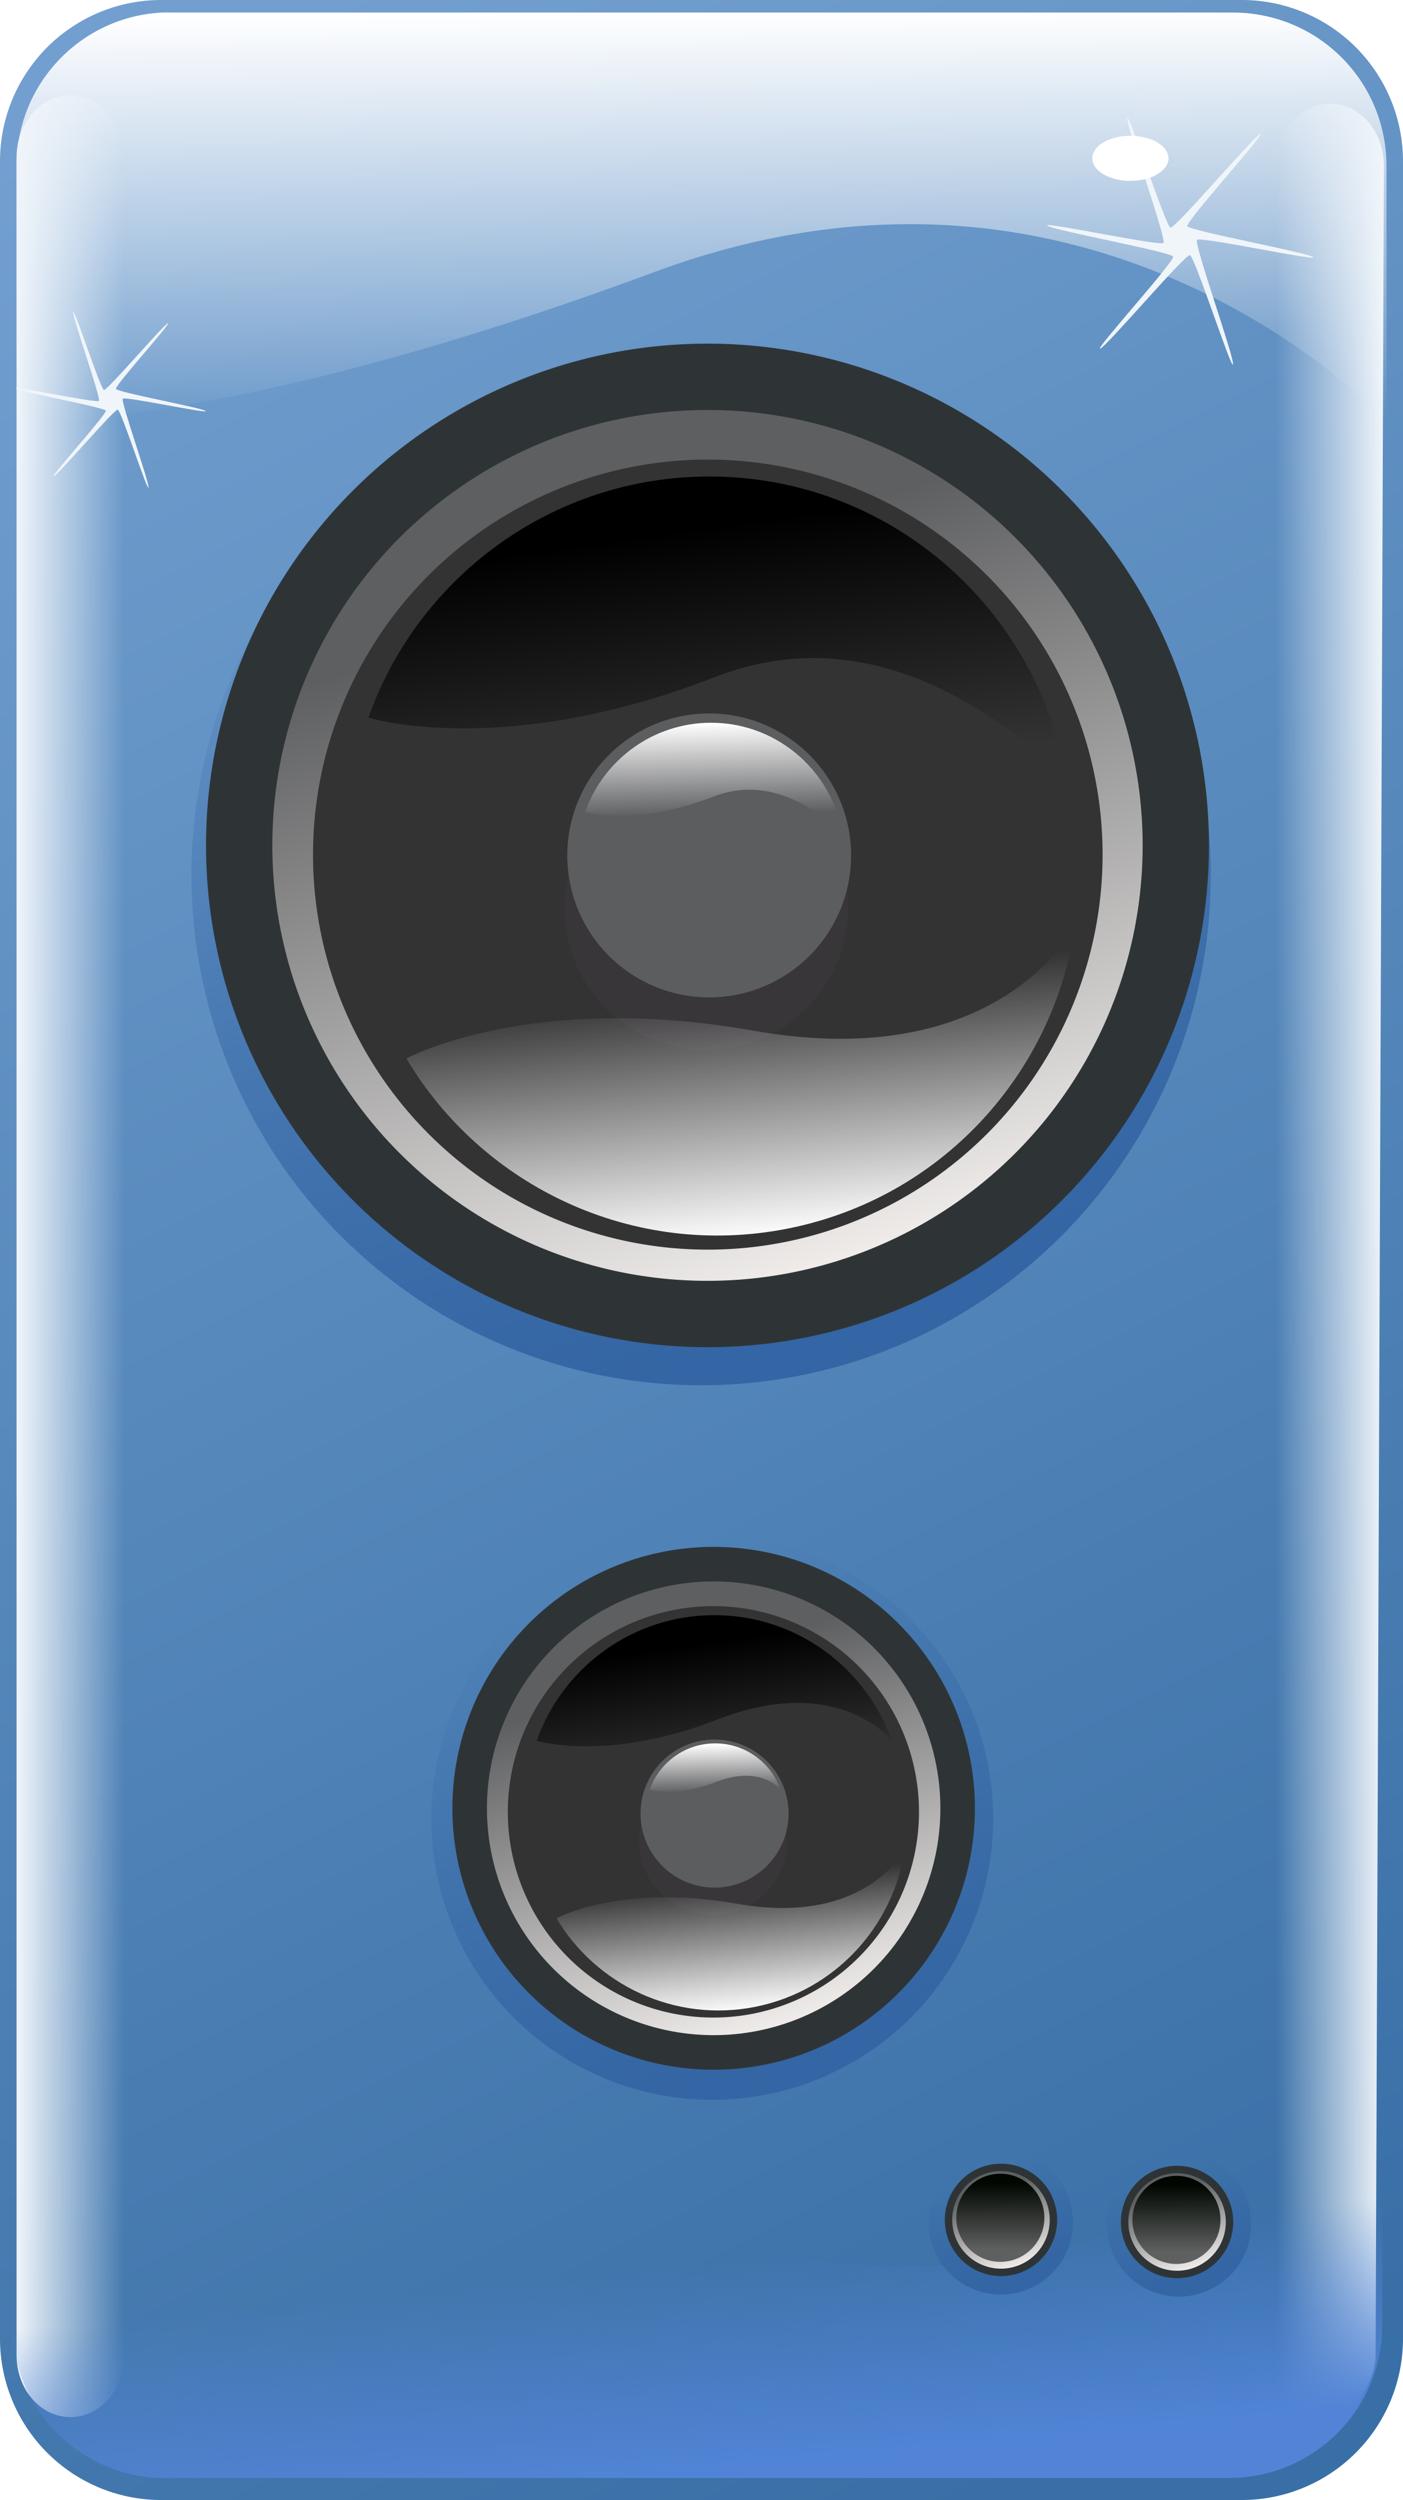 <svg xmlns="http://www.w3.org/2000/svg" viewBox="0 0 342.26 609.5" xmlns:xlink="http://www.w3.org/1999/xlink">
<defs>
<filter width="1.325" x="-.162" y="-.275" height="1.55" id="filter6125">
<feGaussianBlur stdDeviation="1.053"/>
</filter>
<filter id="filter5881">
<feGaussianBlur stdDeviation=".912"/>
</filter>
<linearGradient id="linearGradient5739">
<stop offset="0" stop-color="#f0f5fa"/>
<stop offset="1" stop-color="#f0f5fa" stop-opacity="0"/>
</linearGradient>
<linearGradient id="linearGradient5680">
<stop offset="0" stop-color="#fff"/>
<stop offset="1" stop-color="#fff" stop-opacity="0"/>
</linearGradient>
<linearGradient id="linearGradient5698">
<stop offset="0"/>
<stop offset="1" stop-opacity="0"/>
</linearGradient>
<linearGradient gradientTransform="matrix(.981 -.195 .195 .981 -62.524 55.026)" id="linearGradient5686" xlink:href="#linearGradient5680" y1="378.68" x1="132.02" y2="347.99" gradientUnits="userSpaceOnUse" x2="134.95"/>
<linearGradient id="linearGradient5723" y1="631.36" x1="208" y2="713.86" gradientUnits="userSpaceOnUse" x2="235">
<stop offset="0" stop-color="#5e5f61"/>
<stop offset="1" stop-color="#f0edeb"/>
</linearGradient>
<linearGradient gradientTransform="translate(-1 22)" id="linearGradient5704" xlink:href="#linearGradient5698" y1="293.25" x1="131.57" y2="324.37" gradientUnits="userSpaceOnUse" x2="135.92"/>
<linearGradient gradientTransform="matrix(.369 0 0 -.369 82.243 478.28)" id="linearGradient5692" xlink:href="#linearGradient5680" y1="377.73" x1="135.81" y2="347.36" gradientUnits="userSpaceOnUse" x2="136.63"/>
<linearGradient gradientTransform="matrix(1.917 0 0 1.917 -518.44 -519.67)" id="linearGradient5721" y1="243.37" x1="372" y2="295.4" gradientUnits="userSpaceOnUse" x2="372.31">
<stop offset="0" stop-color="#fff"/>
<stop offset="1" stop-color="#fff" stop-opacity="0"/>
</linearGradient>
<linearGradient gradientTransform="matrix(2.022 0 0 2.022 -49.002 -565.29)" id="linearGradient5735" y1="550.71" x1="119.66" y2="526.04" gradientUnits="userSpaceOnUse" x2="117.31">
<stop offset="0" stop-color="#5184d6"/>
<stop offset="1" stop-color="#5184d6" stop-opacity="0"/>
</linearGradient>
<linearGradient gradientTransform="matrix(-2.022 0 0 2.022 477.61 -563.27)" id="linearGradient5749" xlink:href="#linearGradient5739" x1="47" gradientUnits="userSpaceOnUse" x2="60"/>
<linearGradient gradientTransform="matrix(2.022 0 0 2.022 -45.97 -565.29)" id="linearGradient5745" xlink:href="#linearGradient5739" x1="47" gradientUnits="userSpaceOnUse" x2="60"/>
<linearGradient id="linearGradient5706" y1="719.5" x1="221" y2="617.23" gradientUnits="userSpaceOnUse" x2="187.87">
<stop offset="0" stop-color="#3465a4"/>
<stop offset="1" stop-color="#3465a4" stop-opacity="0"/>
</linearGradient>
<linearGradient gradientTransform="matrix(2.022 0 0 2.022 -45.97 -565.29)" id="linearGradient5759" y1="264.61" x1="57" y2="538.61" gradientUnits="userSpaceOnUse" x2="194.31">
<stop offset="0" stop-color="#729fcf"/>
<stop offset="1" stop-color="#386fa6"/>
</linearGradient>
<linearGradient gradientTransform="matrix(.511 -.101 .101 .511 .908 350.9)" id="linearGradient5796" xlink:href="#linearGradient5680" y1="378.68" x1="132.02" y2="347.99" gradientUnits="userSpaceOnUse" x2="134.95"/>
<linearGradient id="linearGradient6282" y1="617.33" y2="702.49" gradientUnits="userSpaceOnUse" x2="0">
<stop offset="0" stop-color="#000600"/>
<stop offset="1" stop-color="#5d5e5e" stop-opacity=".987"/>
</linearGradient>
<linearGradient gradientTransform="matrix(.192 0 0 -.192 76.303 571.34)" id="linearGradient5798" xlink:href="#linearGradient5680" y1="377.73" x1="135.81" y2="347.36" gradientUnits="userSpaceOnUse" x2="136.63"/>
<linearGradient gradientTransform="matrix(.521 0 0 .521 32.95 333.7)" id="linearGradient5800" xlink:href="#linearGradient5698" y1="293.25" x1="131.57" y2="324.37" gradientUnits="userSpaceOnUse" x2="135.92"/>
</defs>
<g transform="translate(-45 56.138)">
<path fill="url(#linearGradient5759)" d="m84.323-56.138h263.614a39.323,39.323 0 0,1 39.323,39.323v530.854a39.323,39.323 0 0,1 -39.323,39.323h-263.614a39.323,39.323 0 0,1 -39.323-39.323v-530.854a39.323,39.323 0 0,1 39.323-39.323"/>
<path fill="none" stroke="url(#linearGradient5706)" stroke-linejoin="round" stroke-linecap="round" stroke-width="8" d="m277.5,662.36a56.5,56.5 0 1,1 -113,0 56.5,56.5 0 1,1 113,0z" transform="matrix(2.055 0 0 2.055 -238.11 -1203.9)"/>
<path fill="url(#linearGradient5721)" d="m84.571-53.08c-19.857,1-35.528,17.331-35.528,37.445v62.248s49.485,2.951 155.59-36.426c108.39-40.225 178.6,36.426 178.6,36.426v-62.248c0-20.763-16.74-37.445-37.5-37.445h-259.18c-.651,0-1.339-.033-1.979,0z"/>
<path fill="url(#linearGradient5745)" d="m62.183-32.89c7.28,0 13.14,6.739 13.14,15.109v535.82c0,8.37-5.86,15.11-13.14,15.11-7.279,0-13.14-6.74-13.14-15.11v-535.82c0-8.371 5.861-15.11 13.14-15.11z"/>
<path fill="url(#linearGradient5749)" d="m369.46-30.868c-7.28,0-13.14,6.738-13.14,15.108v543.91c0,8.37-.2,10.05 7.08,10.05s17.18-11.79 17.18-20.16l2.02-533.8c0-8.37-5.86-15.108-13.14-15.108z"/>
<path fill="url(#linearGradient5735)" d="m83.56,548c-19.857-1-35.528-17.34-35.528-37.45v-62.25s49.486-2.95 155.59,36.43c108.39,40.22 178.6-36.43 178.6-36.43v62.25c0,20.76-16.74,37.45-37.5,37.45h-259.18c-.652,0-1.339,.03-1.98,0z"/>
<path fill="none" stroke="url(#linearGradient5706)" stroke-linejoin="round" stroke-linecap="round" stroke-width="8" d="m277.5,662.36a56.5,56.5 0 1,1 -113,0 56.5,56.5 0 1,1 113,0z" transform="matrix(1.133 0 0 1.133 -31.641 -363.21)"/>
</g>
<g transform="matrix(2.022 0 0 2.022 -30.933 -583.482)">
<path fill="url(#linearGradient5723)" stroke="#2e3436" stroke-linejoin="round" stroke-linecap="round" stroke-width="8" d="m277.5,662.36a56.5,56.5 0 1,1 -113,0 56.5,56.5 0 1,1 113,0z" transform="matrix(.521 0 0 .521 -13.742 161.51)"/>
<path fill="#333" d="m277.5,662.36a56.5,56.5 0 1,1 -113,0 56.5,56.5 0 1,1 113,0z" transform="matrix(.439 0 0 .439 4.348 216.25)"/>
<path fill="#383638" d="m277.5,662.36a56.5,56.5 0 1,1 -113,0 56.5,56.5 0 1,1 113,0z" transform="matrix(.158 0 0 .158 66.404 405.89)"/>
<path fill="#5c5d5f" d="m277.5,662.36a56.5,56.5 0 1,1 -113,0 56.5,56.5 0 1,1 113,0z" transform="matrix(.158 0 0 .158 66.588 402.58)"/>
<path fill="url(#linearGradient5796)" d="m82.439,519.85c4.774,8.05 14.268,12.61 23.961,10.69 9.69-1.93 16.71-9.77 18.06-19.02 0,0-4.65,9.35-20.21,6.59-14.054-2.49-21.811,1.74-21.811,1.74z"/>
<path fill="url(#linearGradient5798)" d="m93.677,504.36c1.151-3.26 4.258-5.59 7.903-5.59 3.65,0 6.75,2.33 7.9,5.59 0,0-2.35-3.05-7.79-.94-4.902,1.91-8.013,.94-8.013,.94z"/>
<path fill="url(#linearGradient5800)" d="m80.051,498.45c3.119-8.82 11.544-15.14 21.429-15.14 9.88,0 18.29,6.32 21.41,15.14 0,0-6.38-8.27-21.1-2.53-13.306,5.18-21.739,2.53-21.739,2.53z"/>
</g>
<g transform="matrix(2.022 0 0 2.022 -90.97 -509.152)">
<path fill="url(#linearGradient5723)" stroke="#2e3436" stroke-linejoin="round" stroke-linecap="round" stroke-width="8" d="m277.5,662.36a56.5,56.5 0 1,1 -113,0 56.5,56.5 0 1,1 113,0z" transform="translate(-90.653 -308.62)"/>
<path fill="#333" d="m277.5,662.36a56.5,56.5 0 1,1 -113,0 56.5,56.5 0 1,1 113,0z" transform="matrix(.843 0 0 .843 -55.918 -203.52)"/>
<path fill="#383638" d="m277.5,662.36a56.5,56.5 0 1,1 -113,0 56.5,56.5 0 1,1 113,0z" transform="matrix(.303 0 0 .303 63.236 160.61)"/>
<path fill="#5c5d5f" d="m277.5,662.36a56.5,56.5 0 1,1 -113,0 56.5,56.5 0 1,1 113,0z" transform="matrix(.303 0 0 .303 63.59 154.25)"/>
<path fill="url(#linearGradient5686)" d="m94.024,379.43c9.166,15.44 27.396,24.2 46.006,20.51 18.62-3.69 32.09-18.74 34.67-36.52 0,0-8.91,17.95-38.79,12.66-26.99-4.78-41.886,3.35-41.886,3.35z"/>
<path fill="url(#linearGradient5692)" d="m115.6,349.67c2.21-6.24 8.18-10.72 15.18-10.72s12.95,4.48 15.16,10.72-4.51-5.85-14.94-1.79c-9.42,3.67-15.4,1.79-15.4,1.79z"/>
<path fill="url(#linearGradient5704)" d="m89.441,338.33c5.988-16.93 22.169-29.07 41.139-29.07s35.12,12.14 41.11,29.07-12.24-15.87-40.52-4.86c-25.54,9.94-41.729,4.86-41.729,4.86z"/>
</g>
<g fill="#f0f5fa" transform="translate(-45 56.138)">
<path filter="url(#filter5881)" d="m183.14,297.88c-.24,.51-4.64-13.13-5.2-13.19-.62-.08-10.22,11.22-10.84,11.28-.57,.05 9.05-10.58 8.82-11.1-.24-.58-14.83-3.24-15.19-3.75-.32-.47 13.69,2.54 14.03,2.09 .37-.5-4.61-14.46-4.35-15.03 .24-.51 4.64,13.13 5.2,13.19 .62,.08 10.22-11.22 10.84-11.28 .57-.05-9.04,10.58-8.82,11.1 .25,.58 14.83,3.24 15.19,3.75 .32,.47-13.69-2.54-14.03-2.09-.37,.5 4.61,14.46 4.35,15.03z" transform="matrix(2.022 0 0 2.022 -24.528 -569.58)"/>
<path filter="url(#filter5881)" d="m183.14,297.88c-.24,.51-4.64-13.13-5.2-13.19-.62-.08-10.22,11.22-10.84,11.28-.57,.05 9.05-10.58 8.82-11.1-.24-.58-14.83-3.24-15.19-3.75-.32-.47 13.69,2.54 14.03,2.09 .37-.5-4.61-14.46-4.35-15.03 .24-.51 4.64,13.13 5.2,13.19 .62,.08 10.22-11.22 10.84-11.28 .57-.05-9.04,10.58-8.82,11.1 .25,.58 14.83,3.24 15.19,3.75 .32,.47-13.69-2.54-14.03-2.09-.37,.5 4.61,14.46 4.35,15.03z" transform="matrix(1.443 0 0 1.443 -183.05 -367.08)"/>
</g>
<g transform="translate(-45 56.138)">
<path fill="#fff" filter="url(#filter6125)" d="m173.24,267.12a7.778,4.596 0 1,1 -15.56,0 7.778,4.596 0 1,1 15.56,0z" transform="matrix(1.195 0 0 1.195 123.03 -336.75)"/>
<path fill="none" stroke="url(#linearGradient5706)" stroke-linejoin="round" stroke-linecap="round" stroke-width="36.885" d="m277.5,662.36a56.5,56.5 0 1,1 -113,0 56.5,56.5 0 1,1 113,0z" transform="matrix(.235 0 0 .235 237.21 330)"/>
</g>
<g transform="matrix(2.022 0 0 2.022 -123.82 -535.942)">
<path fill="url(#linearGradient5723)" stroke="#2e3436" stroke-linejoin="round" stroke-linecap="round" stroke-width="8" d="m277.5,662.36a56.5,56.5 0 1,1 -113,0 56.5,56.5 0 1,1 113,0z" transform="matrix(.112 0 0 .112 157.25 458.53)"/>
<path fill="url(#linearGradient6282)" d="m277.5,662.36a56.5,56.5 0 1,1 -113,0 56.5,56.5 0 1,1 113,0z" transform="matrix(.094 0 0 .094 161.15 470.2)"/>
</g>
<g transform="translate(-45 56.138)">
<path fill="none" stroke="url(#linearGradient5706)" stroke-linejoin="round" stroke-linecap="round" stroke-width="36.885" d="m277.5,662.36a56.5,56.5 0 1,1 -113,0 56.5,56.5 0 1,1 113,0z" transform="matrix(.235 0 0 .235 280.67 330.5)"/>
</g>
<g transform="matrix(2.022 0 0 2.022 -80.862 -535.432)">
<path fill="url(#linearGradient5723)" stroke="#2e3436" stroke-linejoin="round" stroke-linecap="round" stroke-width="8" d="m277.5,662.36a56.5,56.5 0 1,1 -113,0 56.5,56.5 0 1,1 113,0z" transform="matrix(.112 0 0 .112 157.25 458.53)"/>
<path fill="url(#linearGradient6282)" d="m277.5,662.36a56.5,56.5 0 1,1 -113,0 56.5,56.5 0 1,1 113,0z" transform="matrix(.094 0 0 .094 161.15 470.2)"/>
</g>
</svg>
